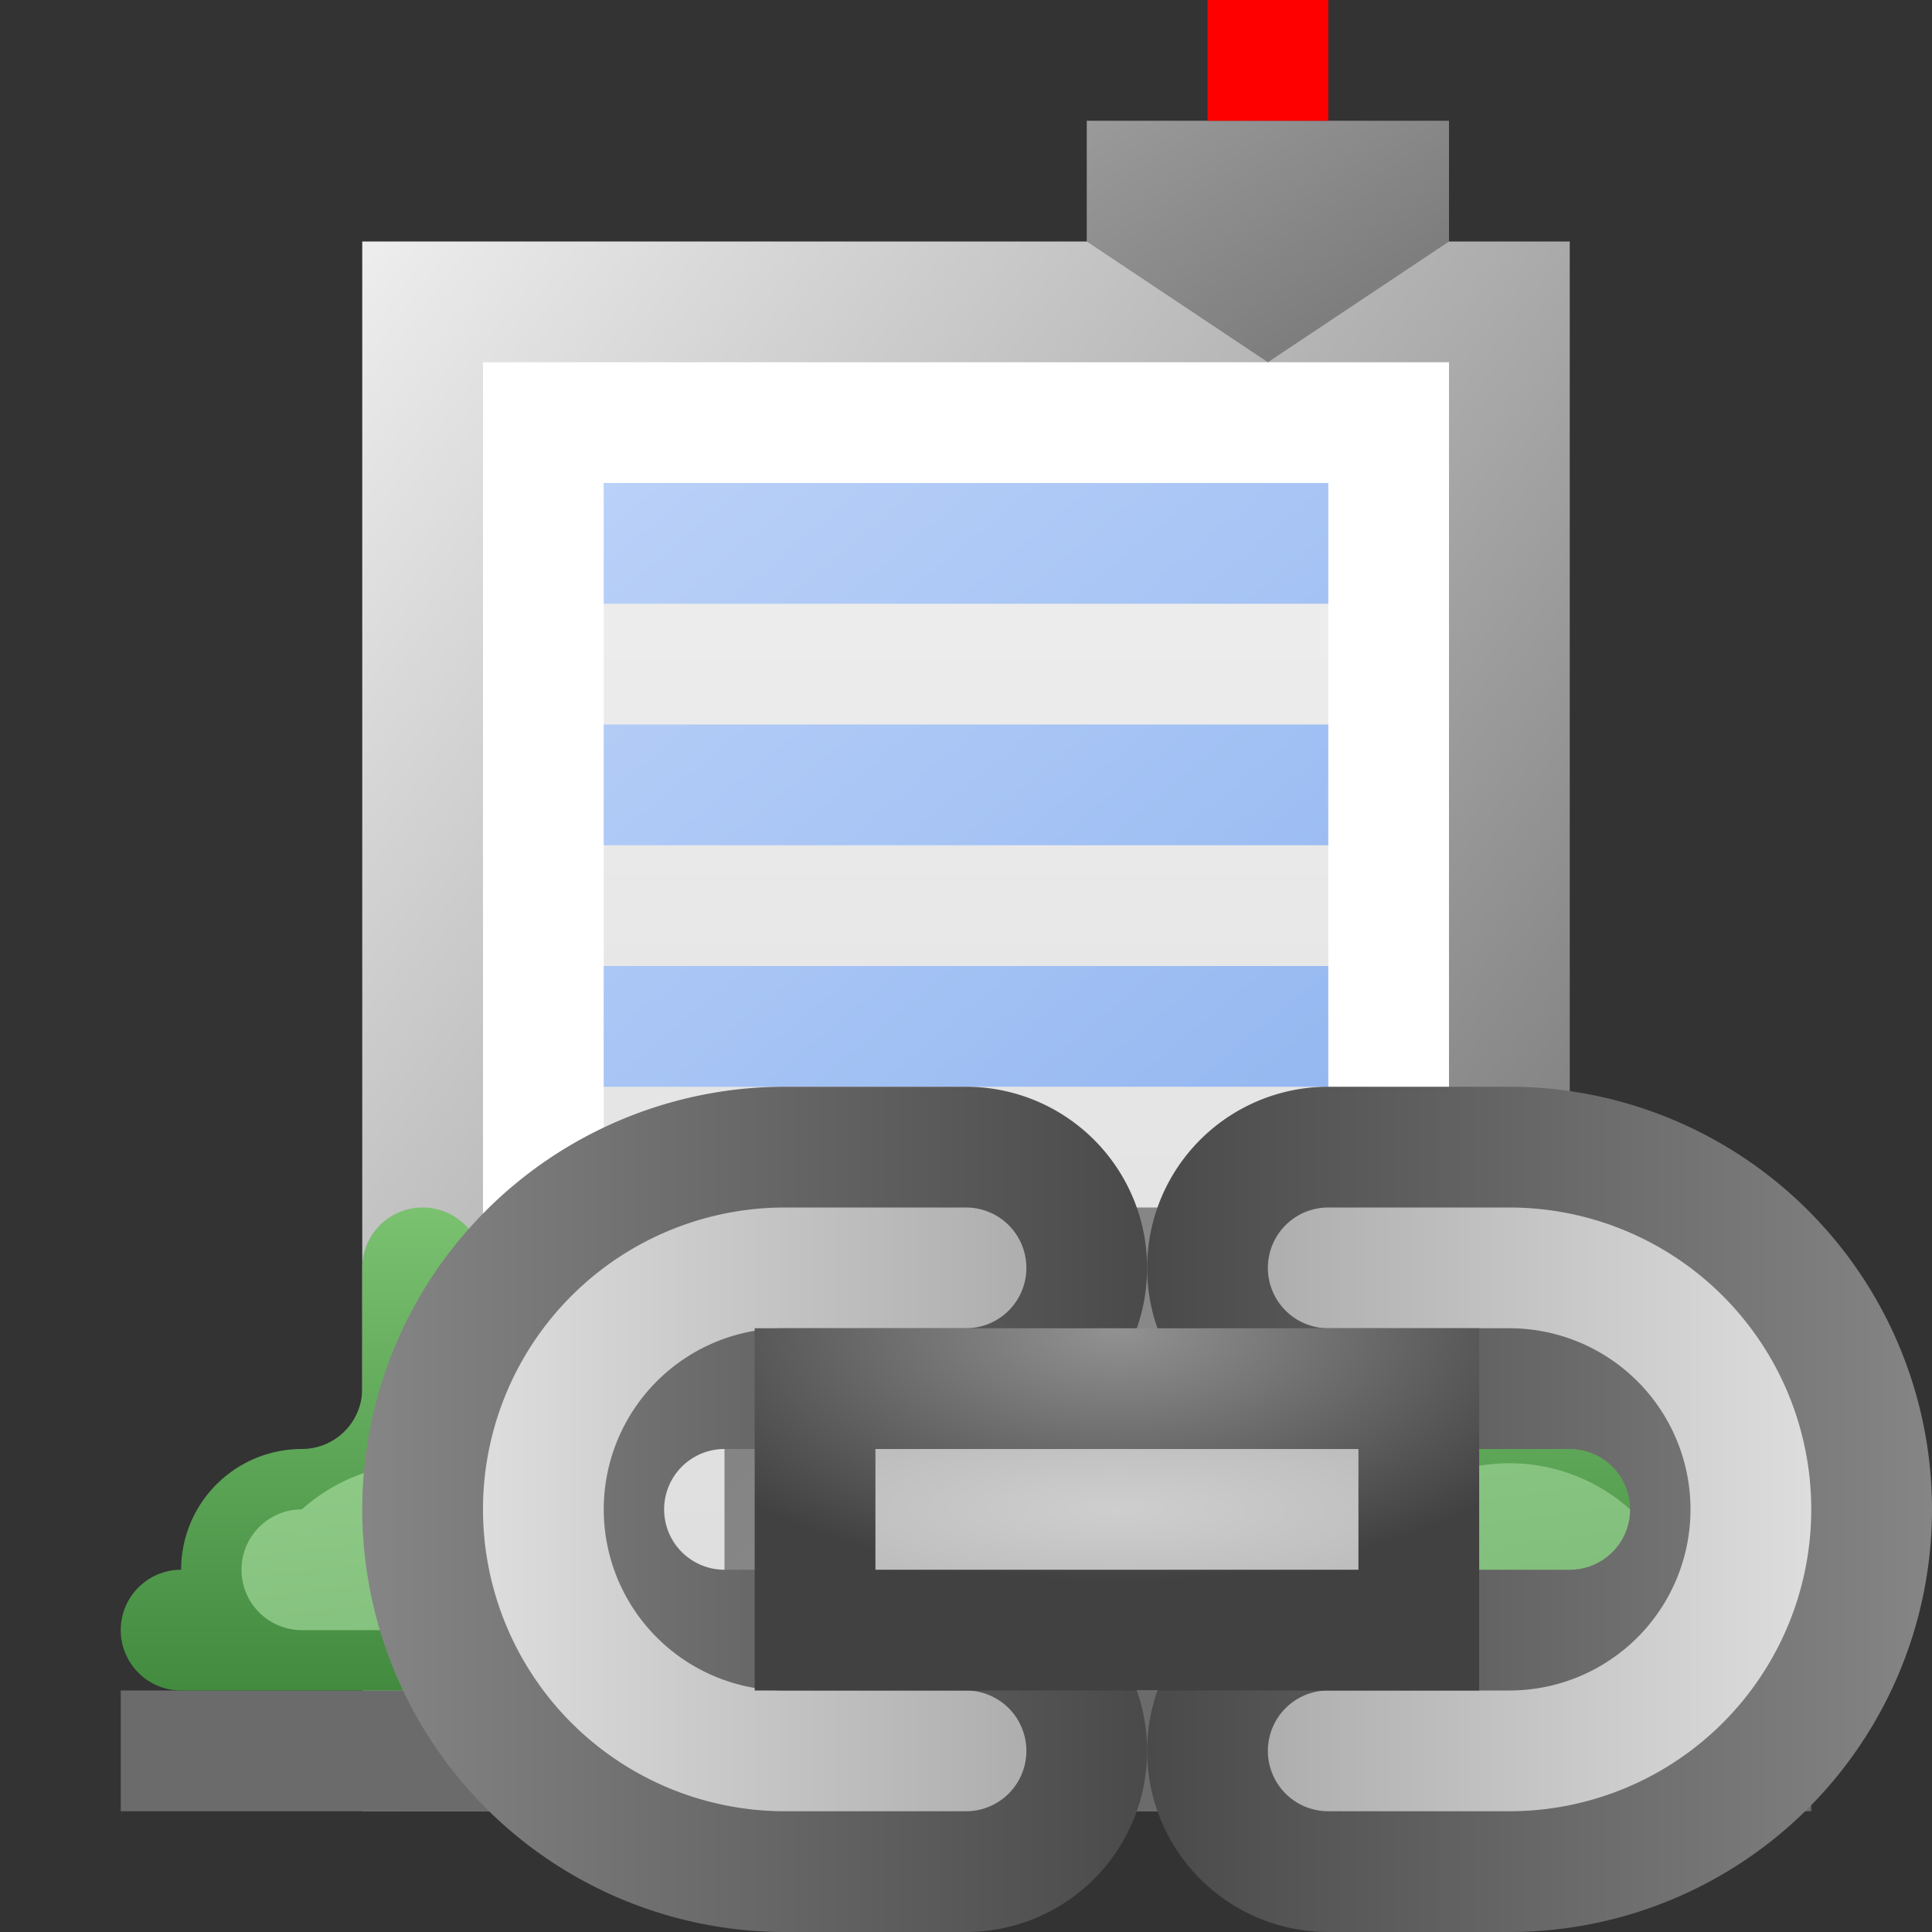 <?xml version="1.0" encoding="utf-8" standalone="yes"?>
<!DOCTYPE svg PUBLIC "-//W3C//DTD SVG 1.1//EN" "http://www.w3.org/Graphics/SVG/1.1/DTD/svg11.dtd">
<svg xmlns="http://www.w3.org/2000/svg" xmlns:xlink="http://www.w3.org/1999/xlink"
	width="16" height="16" version="1.1">
	<rect width="100%" height="100%" fill="#333333" stroke="none"/>
	<title>Building Link</title>
	<desc>Building Build Link</desc>
	<g id="icon" transform="translate(8,8)">
		<defs>
			<linearGradient id="backing" x1="0%" y1="0%" x2="100%" y2="100%">
				<stop offset="0%" stop-color="#eee" />
				<stop offset="100%" stop-color="#666" />
			</linearGradient>
			<linearGradient id="shade" x1="0%" y1="0%" x2="0%" y2="100%">
				<stop offset="0%" stop-color="#eee" />
				<stop offset="100%" stop-color="#ddd" />
			</linearGradient>
			<linearGradient id="door" x1="0%" y1="0%" x2="100%" y2="100%">
				<stop offset="0%" stop-color="#818181" />
				<stop offset="100%" stop-color="#8d8d8d" />
			</linearGradient>
			<linearGradient id="door-inner" x1="0%" y1="0%" x2="100%" y2="100%">
				<stop offset="0%" stop-color="#b5b5b5" />
				<stop offset="100%" stop-color="#bdbdbd" />
			</linearGradient>
			<linearGradient id="windows" x1="0%" y1="0%" x2="100%" y2="100%">
				<stop offset="0%" stop-color="#bad1f8" />
				<stop offset="100%" stop-color="#95b8f1" />
			</linearGradient>
			<linearGradient id="top" x1="0%" y1="0%" x2="100%" y2="100%">
				<stop offset="0%" stop-color="#9a9a9a" />
				<stop offset="100%" stop-color="#747474" />
			</linearGradient>
			<linearGradient id="bush" x1="0%" y1="0%" x2="0%" y2="100%">
				<stop offset="0%" stop-color="#7ac170" />
				<stop offset="100%" stop-color="#428b3f" />
			</linearGradient>
			<linearGradient id="bush-inner" x1="0%" y1="0%" x2="100%" y2="100%">
				<stop offset="0%" stop-color="#8fcb87" />
				<stop offset="100%" stop-color="#7fbb79" />
			</linearGradient>
		</defs>
		<rect width="10" height="13" x="-5" y="-6" fill="url(#backing)" />
		<rect width="8" height="11" x="-4" y="-5" fill="#fff" />
		<rect width="6" height="10" x="-3" y="-4" fill="url(#shade)" />
		<rect width="14" height="1" x="-7" y="6" fill="#6b6b6b" />
		<rect width="4" height="4" x="-2" y="2" fill="url(#door)" />
		<rect width="2" height="3" x="-1" y="3" fill="url(#door-inner)" />
		<path fill="url(#windows)"
			d="M-3,-4 h6 v1 h-6 m0,1 h6 v1 h-6 m0,1 h6 v1 h-6 z" />
		<path fill="url(#top)" d="M1,-7 v1 l1.5,1 l1.5,-1 v-1 z" />
		<rect width="1" height="1" x="2" y="-8" fill="#f00" />
		<path fill="url(#bush)"
			d="M-6.5,6 h4 a0.5,0.5 0 0,0 0.5,-0.5 a0.5,0.5 0 0,0 -0.5,-0.5 a1,1 0 0,0 -1,-1 a0.5,0.5 0 0,1 -0.5,-0.5 v-1 a0.5,0.5 0 0,0 -1,0 v1 a0.5,0.5 0 0,1 -0.5,0.5 a1,1 0 0,0 -1,1 a0.5,0.5 0 0,0 -0.5,0.5 a0.5,0.5 0 0,0 0.5,0.5 m9,0 h4 a0.5,0.5 0 0,0 0.5,-0.5 a0.5,0.5 0 0,0 -0.5,-0.5 a1,1 0 0,0 -1,-1 a0.5,0.5 0 0,1 -0.5,-0.5 v-1 a0.5,0.5 0 0,0 -1,0 v1 a0.5,0.5 0 0,1 -0.5,0.5 a1,1 0 0,0 -1,1 a0.5,0.5 0 0,0 -0.5,0.5 a0.5,0.5 0 0,0 0.5,0.5 z" />
		<path fill="url(#bush-inner)"
			d="M-5.5,5.5 h2 a0.5,0.5 0 0,0 0,-1 a1.5,1.5 0 0,0 -2,0  a0.5,0.5 0 0,0 0,1 m9,0 h2 a0.5,0.5 0 0,0 0,-1 a1.5,1.5 0 0,0 -2,0  a0.5,0.5 0 0,0 0,1 z" />
		<g id="link-icon" transform="translate(1.5,4)">
			<defs>
				<linearGradient id="link-border" x1="0%" y1="0%" x2="100%"
					y2="0%">
					<stop offset="0%" stop-color="#858585" />
					<stop offset="100%" stop-color="#4a4a4a" />
				</linearGradient>
				<linearGradient id="link-inner" x1="0%" y1="0%" x2="100%" y2="0%">
					<stop offset="0%" stop-color="#dddddd" />
					<stop offset="100%" stop-color="#aeaeae" />
				</linearGradient>
				<radialGradient id="link-center-link" cx="50%" cy="0%" r="70%">
					<stop offset="0%" stop-color="#929292" />
					<stop offset="100%" stop-color="#414141" />
				</radialGradient>
				<radialGradient id="link-center-link-center" cx="50%" cy="50%"
					r="70%">
					<stop offset="0%" stop-color="#cecece" />
					<stop offset="100%" stop-color="#bdbdbd" />
				</radialGradient>
			</defs>
			<g id="link">
				<path fill="url(#link-border)"
					d="M-1.5,-3 l-1.5,0 a3.5,3.5 0 0,0 0,7 l1.5,0 a1.5,1.5 0 0,0 0,-3 h-2 a0.5,0.5 0 0,1 0,-1 h2 a1.5,1.5 0 0,0 0,-3   Z" />
				<path fill="url(#link-inner)"
					d="M-1.5,-2 l-1.5,0 a2.5,2.5 0 0,0 0,5 l1.5,0 a0.5,0.5 0 0,0 0,-1 l-1.5,0 a1.5,1.5 0 0,1 0,-3 l1.5,0 a0.5,0.5 0 0,0 0,-1 Z" />
			</g>
			<use xlink:href="#link" transform="rotate(180) translate(0,-1)" />
			<rect width="6" height="3" x="-3.25" y="-1" fill="url(#link-center-link)" />
			<rect width="4" height="1" x="-2.25" y="-0" fill="url(#link-center-link-center)" />
		</g>
	</g>
</svg>